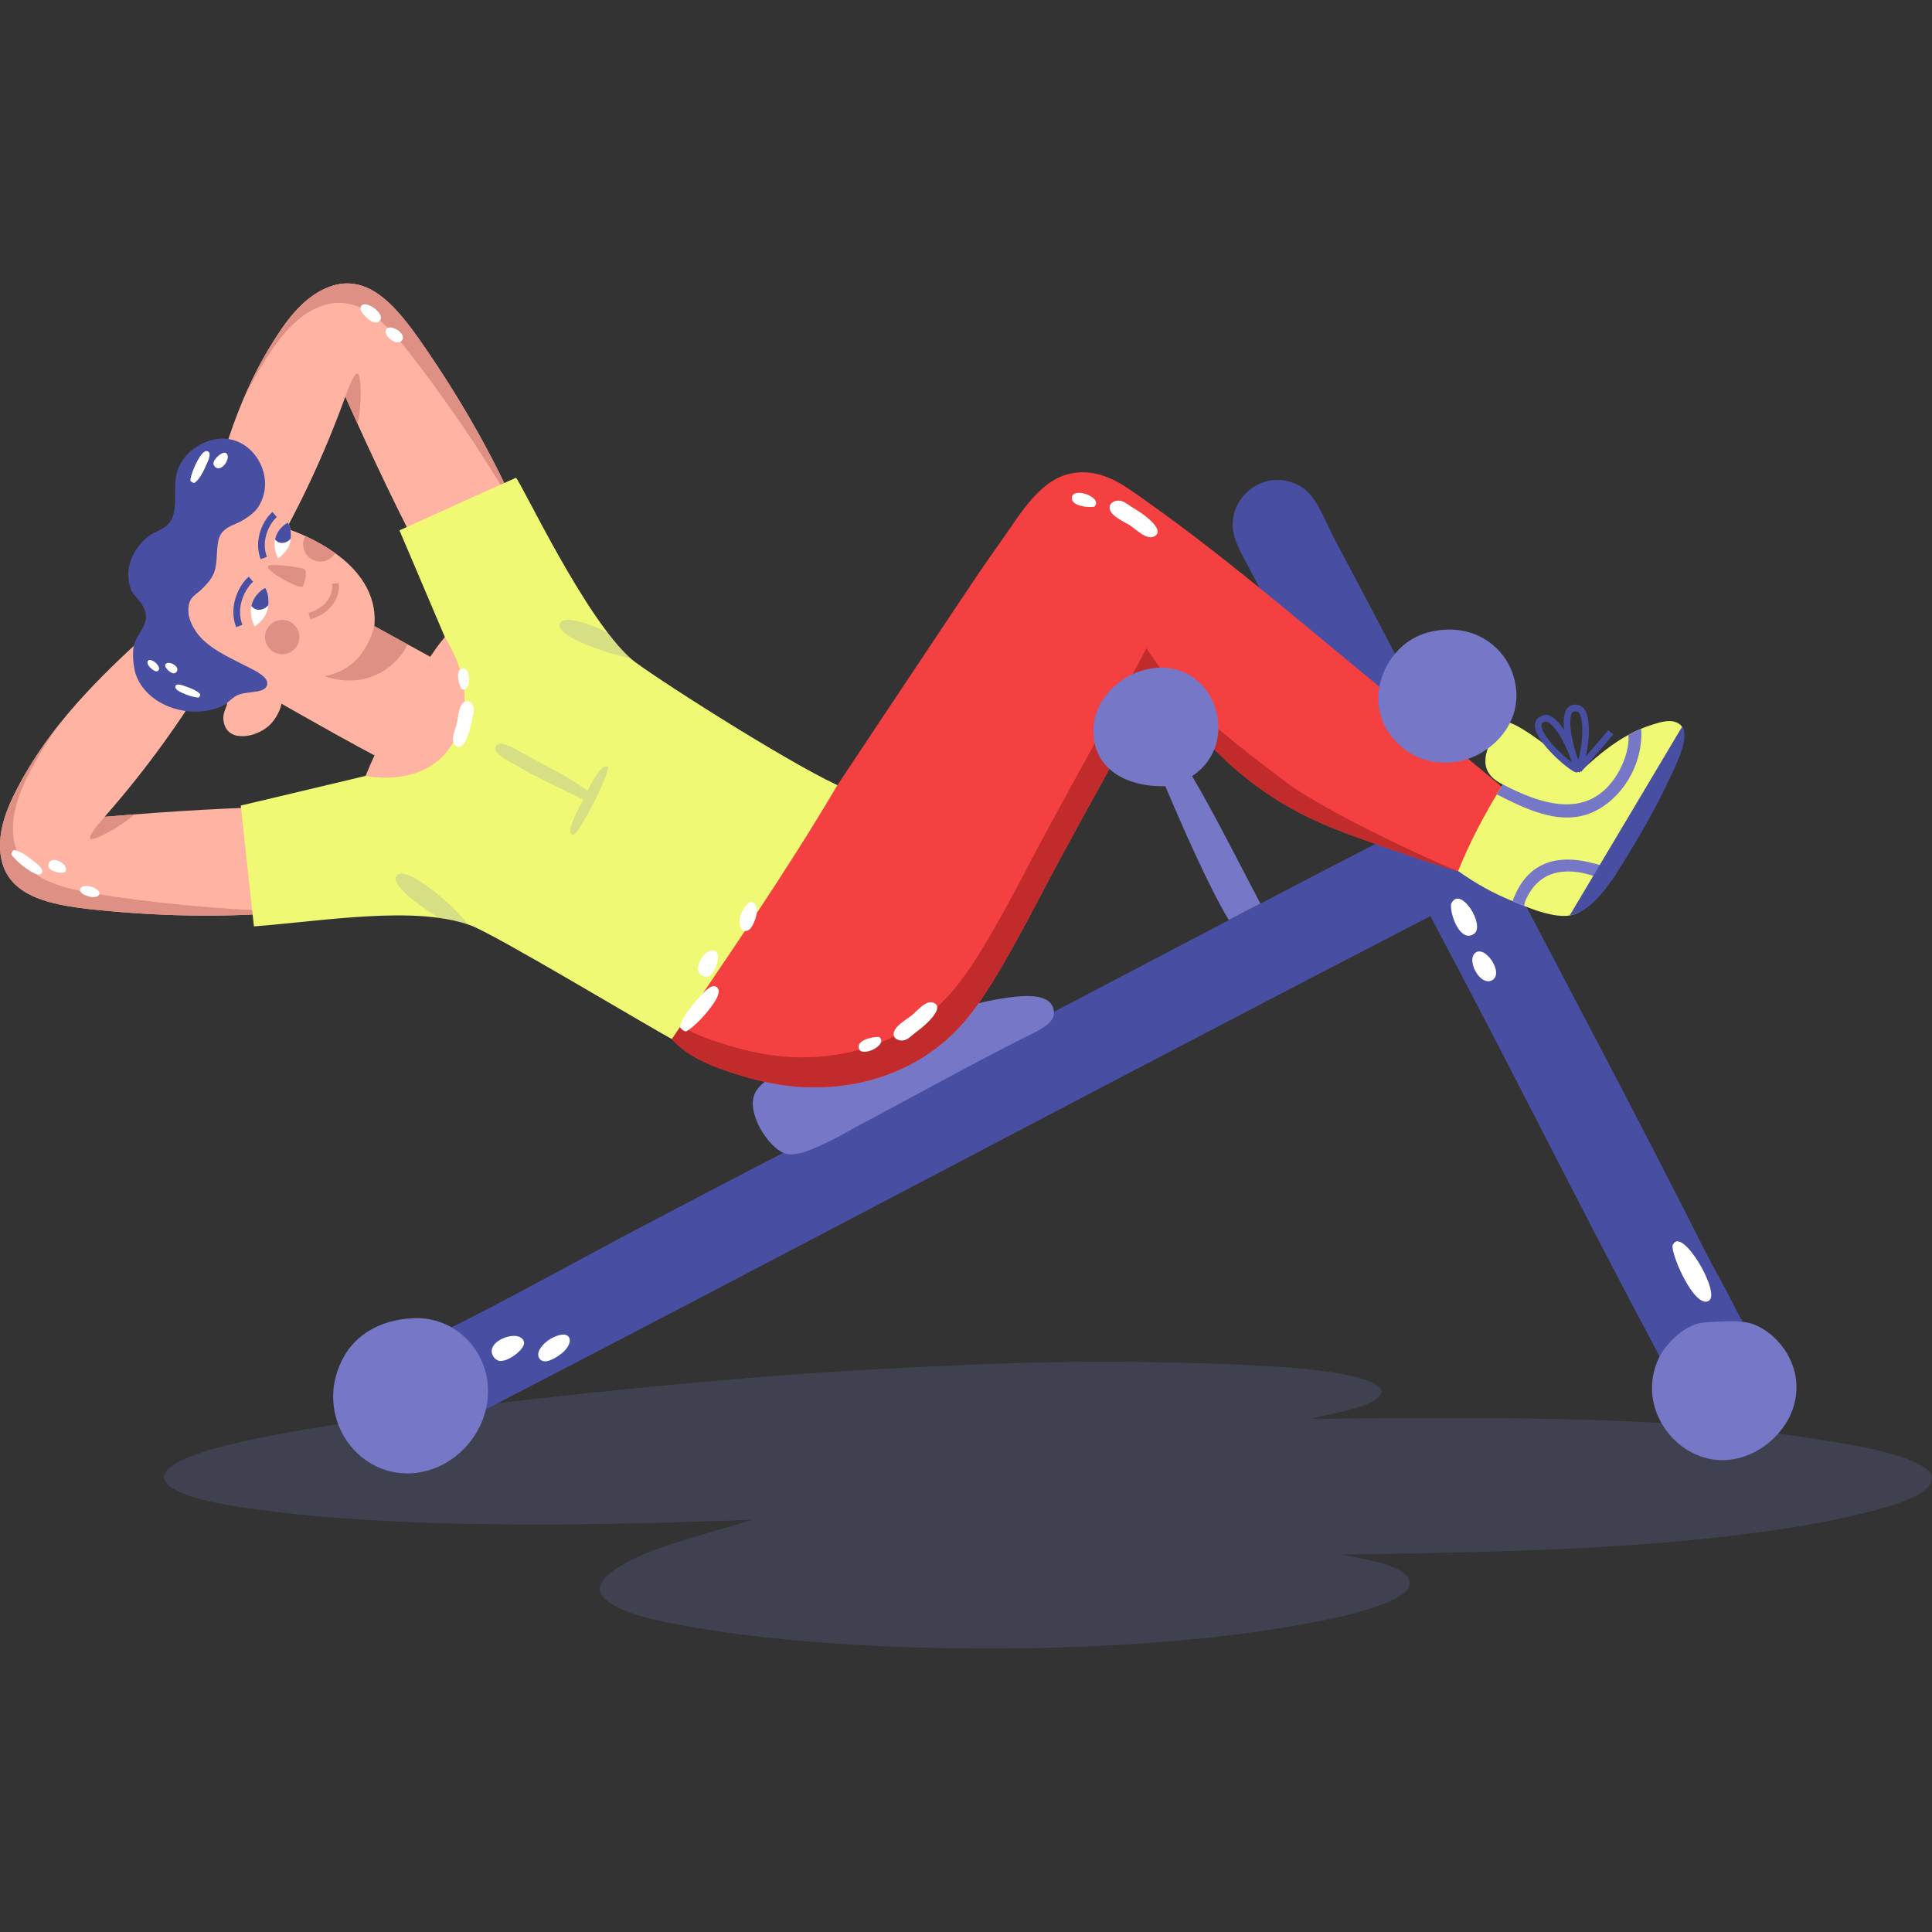 <?xml version="1.0" encoding="UTF-8"?>
<!-- Generator: Adobe Illustrator 25.2.3, SVG Export Plug-In . SVG Version: 6.00 Build 0)  -->
<svg xmlns="http://www.w3.org/2000/svg" xmlns:xlink="http://www.w3.org/1999/xlink" version="1.1" id="Capa_1" x="0px" y="0px" viewBox="0 0 512 512" style="enable-background:new 0 0 512 512;" xml:space="preserve" width="512" height="512">
<rect x="0" y="0" width="512" height="512" fill="#333333" stroke="none"/>
<g>
	<path style="opacity:0.2;fill-rule:evenodd;clip-rule:evenodd;fill:#7678C7;" d="M347.667,375.991   c33.958-0.253,66.4-0.617,97.518,1.415c13.617,0.888,27.085,2.479,39.603,4.523c5.348,0.873,11.259,1.84,16.887,3.485   c4.569,1.335,10.257,3.602,10.324,6.088c0.108,3.829-6.761,6.339-13.139,8.18c-15.194,4.392-35.898,7.146-54.84,8.851   c-28.098,2.527-57.952,2.965-88.808,3.448c4.224,0.804,8.733,1.476,12.445,2.775c3.245,1.134,6.69,2.969,5.817,5.534   c-1.207,3.559-10.979,6.501-18.843,8.27c-48.239,10.85-126.057,10.335-169.898,2.867c-7.853-1.336-15.348-2.836-20.048-4.988   c-2.986-1.38-6.292-3.359-5.656-6.012c0.742-3.141,6.008-5.96,10.004-7.821c8.616-4.006,20.208-6.501,30.09-9.859   c-48.276,1.88-96.127,2.148-131.189-2.749c-5.215-0.731-10.96-1.543-16.037-3.028c-4.493-1.321-9.126-3.459-8.299-6.123   c1.158-3.727,11.45-6.696,18.917-8.425c8.593-2.001,17.336-3.471,25.69-4.792c18.466-2.911,37.21-5.087,55.608-7.139   c19.218-2.149,39.026-4.064,58.43-5.625c20.309-1.636,40.667-2.682,62.38-3.495c19.07-0.715,42.356-0.603,60.176,0.134   c8.333,0.345,17.218,0.694,25.485,1.778c6.849,0.905,16.655,2.846,15.757,5.846C364.917,372.86,353.284,374.391,347.667,375.991z"/>
	<g>
		<g>
			<g>
				<path style="fill-rule:evenodd;clip-rule:evenodd;fill:#484FA3;" d="M379.061,242.781      c-84.717,43.759-168.379,88.339-253.939,132.593c-3.247,1.679-6.06,3.428-8.88,3.552c-9.907,0.435-15.688-10.897-10.358-18.646      c2.659-3.869,10.535-6.882,15.685-9.47c16.441-8.268,32.841-17.519,49.131-26.046c11.075-5.798,21.973-11.574,32.853-17.166      c55.045-28.301,110.542-57.966,164.555-85.829c-11.512-22.077-24.784-48.01-37.289-71.624c-1.712-3.233-4.201-7.3-4.146-11.246      c0.126-8.722,9.963-15.08,18.349-9.769c3.997,2.532,6.118,8.987,8.584,13.615c18.057,33.894,35.206,67.613,52.978,101.517      c15.318,29.219,30.169,57.248,45.282,87.31c2.188,4.347,5.024,9.097,7.694,14.503c2.351,4.749,6.502,10.591,6.215,15.685      c-0.379,6.837-7.171,12.86-15.389,10.359c-5.571-1.696-8.039-7.892-11.245-13.91      C418.468,319.408,399.42,280.966,379.061,242.781z"/>
				<g>
					<g>
						<path style="fill-rule:evenodd;clip-rule:evenodd;fill:#FFFFFF;" d="M130.644,359.322c-2.248-4.077,7.373-7.415,8.23-3.648        c0.368,1.635-3.682,4.988-6.198,4.992C131.773,360.665,131.037,360.03,130.644,359.322z"/>
						<path style="fill-rule:evenodd;clip-rule:evenodd;fill:#FFFFFF;" d="M142.953,360.024c-0.942-1.359,0.345-3.377,2.28-4.789        c1.556-1.134,5.054-2.586,5.723-0.479c0.303,0.933-0.515,2.691-2.096,3.902C147.012,360.086,144.167,361.768,142.953,360.024z        "/>
					</g>
					<g>
						<path style="fill-rule:evenodd;clip-rule:evenodd;fill:#FFFFFF;" d="M384.746,239.199c2.484-4.364,8.954,6.139,5.886,8.28        c-3.604,2.511-6.414-5.108-6.088-7.846C384.565,239.46,384.661,239.35,384.746,239.199z"/>
						<path style="fill-rule:evenodd;clip-rule:evenodd;fill:#FFFFFF;" d="M390.644,252.858c2.48-3.23,8.425,5.312,4.576,7.012        C392.296,261.16,388.927,255.085,390.644,252.858z"/>
					</g>
					<g>
						<path style="fill-rule:evenodd;clip-rule:evenodd;fill:#FFFFFF;" d="M443.448,329.668c2.484-4.364,12.541,12.864,9.471,15.006        c-3.604,2.512-10-11.833-9.676-14.572C443.266,329.929,443.36,329.82,443.448,329.668z"/>
					</g>
				</g>
			</g>
			<g>
				<path style="fill-rule:evenodd;clip-rule:evenodd;fill:#7678C7;" d="M269.551,264.091c4.72-0.434,9.767,0.005,9.767,4.439      c0,2.877-4.774,4.895-7.398,6.215c-15.545,7.815-29.065,15.442-44.098,23.381c-2.5,1.318-5.511,3.192-8.88,4.736      c-3.02,1.385-7.06,3.481-10.361,2.96c-4.045-0.64-10.296-9.598-8.878-15.095c1.292-5.001,9.333-7.268,14.504-9.471      c11.434-4.872,22.686-9.255,35.218-12.726C255.883,266.741,262.504,264.739,269.551,264.091z"/>
				<path style="fill-rule:evenodd;clip-rule:evenodd;fill:#7678C7;" d="M109.73,349.329c10.413-0.383,18.795,7.776,19.532,17.757      c0.942,12.738-9.717,23.574-21.605,23.382c-14.757-0.241-24.71-17.035-16.276-31.374      C94.112,354.453,99.938,349.688,109.73,349.329z"/>
				<path style="fill-rule:evenodd;clip-rule:evenodd;fill:#7678C7;" d="M456.306,350.216c1.774-0.085,5.626-0.217,7.989,0.593      c7.007,2.391,14.304,11.586,10.953,22.196c-3.112,9.859-16.186,18.518-28.119,11.246c-6.532-3.98-12.259-13.627-7.692-23.973      c1.434-3.255,5.295-7.534,9.471-9.176C450.972,350.293,453.378,350.359,456.306,350.216z"/>
			</g>
		</g>
		<g>
			<g>
				<g>
					<g>
						<path style="fill-rule:evenodd;clip-rule:evenodd;fill:#F44040;" d="M408.009,216.144        c-3.418,5.957-6.541,12.206-10.064,18.054c-9.436-2.581-18.873-5.433-27.82-8.583c-9.069-3.191-18.112-6.149-26.046-10.358        c-15.966-8.47-27.631-20.661-36.994-35.518c-8.016,15.129-17.425,31.724-26.344,48.244        c-4.394,8.144-8.625,16.533-13.02,24.269c-4.557,8.021-9.257,16.009-15.391,21.901c-8.968,8.617-22.706,14.866-39.957,13.911        c-6.945-0.385-13.778-2.212-19.53-4.144c-5.778-1.939-11.192-4.465-14.8-8.583c23.29-36.593,49.423-75.625,74.584-113.356        c3.905-5.853,7.86-11.862,12.725-18.646c4.704-6.553,9.855-15.878,18.055-17.758c8.053-1.847,14.173,2.873,18.942,6.216        c25.322,17.753,48.571,38.632,72.511,57.713c6.63,5.285,12.93,10.517,19.535,15.984        C398.726,209.075,402.964,212.974,408.009,216.144z"/>
						<path style="fill:#C12B2B;" d="M303.845,171.783c-8.016,15.128-17.423,31.723-26.34,48.242        c-4.394,8.146-8.628,16.535-13.022,24.27c-4.56,8.021-9.26,16.008-15.391,21.902c-8.97,8.616-22.706,14.866-39.954,13.91        c-6.945-0.385-13.78-2.212-19.535-4.143c-3.321-1.114-6.508-2.435-9.315-4.129c-0.742,1.163-1.508,2.344-2.245,3.504        c3.608,4.117,9.023,6.644,14.8,8.583c5.753,1.932,12.585,3.759,19.53,4.144c17.251,0.955,30.989-5.294,39.957-13.911        c6.134-5.892,10.834-13.88,15.391-21.901c4.394-7.736,8.625-16.126,13.02-24.269c8.919-16.52,18.328-33.115,26.344-48.244        c9.363,14.857,21.029,27.048,36.994,35.518c7.933,4.209,16.977,7.167,26.046,10.358c5.263,1.854,10.705,3.592,16.209,5.243        c-13.877-5.716-37.098-17.195-45.491-23.559C326.438,196.381,313.214,186.639,303.845,171.783z"/>
					</g>
					<g>
						<g>
							<path style="fill-rule:evenodd;clip-rule:evenodd;fill:#FFFFFF;" d="M233,274.803c2.721,2.229-5.571,5.999-5.463,2.539         C227.592,275.537,231.295,274.707,233,274.803z"/>
							<path style="fill-rule:evenodd;clip-rule:evenodd;fill:#FFFFFF;" d="M239.06,275.743c-0.745,0.027-2.284-0.314-2.227-1.81         c0.064-1.954,3.523-3.816,4.751-4.816c1.494-1.213,3.767-4.175,5.787-3.387c2.884,1.125-1.186,4.978-2.641,6.244         c-0.775,0.672-1.595,1.256-2.28,1.795C241.278,274.688,240.49,275.685,239.06,275.743z"/>
						</g>
						<g>
							<path style="fill-rule:evenodd;clip-rule:evenodd;fill:#FFFFFF;" d="M290.007,134.29c2.583-2.6-6.412-5.624-5.932-2.049         C284.321,134.105,288.249,134.569,290.007,134.29z"/>
							<path style="fill-rule:evenodd;clip-rule:evenodd;fill:#FFFFFF;" d="M296.185,132.672c-0.772,0.048-2.331,0.566-2.115,2.112         c0.278,2.018,4.059,3.579,5.438,4.484c1.678,1.1,4.348,3.927,6.357,2.893c2.871-1.473-1.76-5.032-3.401-6.19         c-0.873-0.614-1.788-1.133-2.556-1.617C298.6,133.528,297.674,132.58,296.185,132.672z"/>
						</g>
					</g>
				</g>
				<g>
					<path style="fill-rule:evenodd;clip-rule:evenodd;fill:#EFF973;" d="M418.521,204.73c5.902-5.509,11.831-10.298,19.137-12.614       c2.188-0.704,5.274-1.764,7.377-0.252c0.296,0.211,0.537,0.459,0.73,0.738c1.64,2.373-2.26,7.104-4.012,10.993       c-4.134,9.126-8.71,17.263-14.258,26.12c-4.052,6.451-6.216,11.967-11.499,12.885c-0.578,0.101-1.17,0.145-1.775,0.128       c-4.482-0.128-9.115-2.14-13.819-4.099c-4.697-1.954-9.078-4.318-13.966-7.791c2.611-6.667,6.92-15.128,11.843-22.914       c-5.337-2.651-5.635-6.458-3.114-11.686c0.857-1.783,2.737-4.548,4.125-4.767C402.105,191.029,415.908,202.148,418.521,204.73z       "/>
					<g>
						<path style="fill:#484FA3;" d="M407.945,190.04c0.292-0.185,0.848-0.433,1.209-0.533c0.834-0.248,1.508,0.045,2.418,0.674        c3.385,2.319,6.826,10.532,7.081,13.573c0.018,0.295-0.103,0.581-0.336,0.763c-0.234,0.176-0.554,0.221-0.832,0.129        c-2.071-0.77-10.271-7.868-10.714-11.993C406.653,191.542,407.078,190.612,407.945,190.04L407.945,190.04 M416.542,202.047        c-0.988-3.476-3.691-8.876-5.95-10.433c-0.476-0.318-0.857-0.432-1.17-0.351c-0.211,0.074-0.388,0.14-0.529,0.23l0,0        c-0.241,0.16-0.457,0.389-0.391,0.978C408.793,195.133,413.748,199.953,416.542,202.047"/>
						<path style="fill:#484FA3;" d="M415.979,187.13c0.664-0.426,1.484-0.516,2.438-0.252c0.828,0.236,1.473,0.871,1.921,1.905        c1.643,3.747,0.198,12.536-1.199,15.247c-0.131,0.264-0.395,0.446-0.699,0.469c-0.294,0.027-0.584-0.093-0.768-0.338        c-1.25-1.614-3.886-10.088-3.135-14.445C414.752,188.471,415.232,187.608,415.979,187.13L415.979,187.13 M418.261,201.445        c1-3.483,1.584-9.458,0.492-11.975c-0.228-0.522-0.494-0.826-0.802-0.924c-0.455-0.117-0.883-0.038-1.106,0.106        c-0.317,0.201-0.476,0.626-0.6,1.355C415.724,193.041,417.174,198.592,418.261,201.445"/>
						
							<rect x="416.098" y="197.838" transform="matrix(0.652 -0.758 0.758 0.652 -3.507 389.776)" style="fill:#484FA3;" width="13.006" height="1.737"/>
					</g>
					<path style="fill:#7678C7;" d="M419.764,216.075c7.308-1.962,13.909-9.723,15.016-18.704c0.14-1.163,0.31-2.782,0.136-4.247       c-1.167,0.492-2.289,1.064-3.399,1.672c0.06,0.495,0.104,0.984,0.065,1.445c-0.207,2.642-1.053,5.79-3.055,9.034       c-7.269,11.763-19.307,8.507-30.982,2.214c0.25,0.141,0.457,0.296,0.733,0.435c-0.545,0.862-1.078,1.731-1.604,2.607       c0.795,0.411,1.574,0.787,2.225,1.117C406.566,215.481,413.318,217.802,419.764,216.075z"/>
					<path style="fill:#7678C7;" d="M421.143,228.514c-7.759-1.861-15.633-0.525-19.645,8.703c-0.216,0.485-0.455,1.028-0.639,1.606       c1.025,0.426,2.048,0.851,3.063,1.256c0.085-0.507,0.163-1.019,0.359-1.465c3.65-8.274,10.831-8.656,17.404-6.68       c1.777,0.532,3.827,1.561,5.254,1.585c0.48-0.681,0.951-1.364,1.416-2.073C427.286,229.882,422.945,228.944,421.143,228.514z"/>
					<path style="fill:#484FA3;" d="M415.993,242.583c5.274-0.909,9.471-6.504,13.534-12.951       c5.548-8.857,10.124-16.994,14.258-26.12c1.756-3.893,3.608-8.529,1.977-10.907L415.993,242.583z"/>
				</g>
				<g>
					<path style="fill:#7678C7;" d="M315.913,205.678c13.083-8.557,6.499-29.699-9.175-28.708       c-8.526,0.539-16.152,7.348-16.871,15.095c-1.011,10.914,7.642,16.534,18.942,16.277c4.419,10.374,11.291,26.206,16.821,35.469       c2.799-1.462,5.592-2.918,8.384-4.372C328.946,229.857,321.401,214.841,315.913,205.678z"/>
					<path style="fill-rule:evenodd;clip-rule:evenodd;fill:#7678C7;" d="M381.646,166.983c9.813-1.131,17.117,4.674,19.402,12.051       c4.054,13.079-7.614,23.004-17.563,23.08c-5.9,0.046-10.03-2.036-13.277-5.31c-2.344-2.363-4.562-5.618-4.902-10.826       c-0.285-4.352,1.296-8.176,2.859-10.62C370.867,171.124,375.016,167.745,381.646,166.983z"/>
				</g>
			</g>
			<g>
				<g>
					<g>
						<g>
							<path style="fill-rule:evenodd;clip-rule:evenodd;fill:#FFB4A3;" d="M41.572,165.588c5.362,3.289,10.073,7.228,15.223,10.726         c-8.565,14.5-18.266,27.869-29.063,40.14c17.138-1.431,34.561-2.579,52.939-2.771c1.6,9.243,4.001,17.684,5.534,26.99         c-18.926,2.426-38.192,2.565-58.129,0.692c-13.286-1.248-27.108-2.95-28.029-15.915c-0.487-6.864,2.809-13.502,5.881-19.032         C15.143,189.849,28.875,177.045,41.572,165.588z"/>
							<path style="fill:#DD9083;" d="M31.191,237.749c-13.201-1.917-26.797-3.838-27.719-16.806         c-0.487-6.862,2.806-13.501,5.881-19.03c1.999-3.597,4.22-7.005,6.591-10.269c-3.675,4.595-7.076,9.493-10.016,14.775         c-3.073,5.529-6.368,12.168-5.881,19.032c0.921,12.965,14.743,14.667,28.029,15.915c17.453,1.64,34.393,1.736,51.041,0.109         C64.86,241.52,45.78,239.864,31.191,237.749z"/>
							<path style="fill:#DD9083;" d="M23.89,222.232c0.529,0.952,8.177-3.111,11.705-6.408c-2.629,0.201-5.249,0.41-7.86,0.63         C25.418,219.043,23.52,221.575,23.89,222.232z"/>
						</g>
						<g>
							<path style="fill-rule:evenodd;clip-rule:evenodd;fill:#FFB4A3;" d="M53.636,141.779c5.467,3.109,11.192,5.334,16.743,8.158         c8.565-14.501,15.593-29.447,21.127-44.827c7.019,15.701,14.424,31.516,23.125,47.704c8.867-3.058,17.42-5.03,26.31-8.177         c-7.012-17.748-16.184-34.688-27.448-51.247c-7.504-11.034-15.665-22.317-27.466-16.867         c-6.247,2.883-10.471,8.975-13.828,14.335C62.13,106.924,57.543,125.129,53.636,141.779z"/>
							<path style="fill:#DD9083;" d="M111.829,97.863c-8.051-10.639-16.29-21.617-28.095-16.167         c-6.247,2.883-10.469,8.975-13.831,14.335c-2.183,3.486-4.1,7.077-5.814,10.728c2.252-5.439,4.9-10.779,8.11-15.901         c3.358-5.361,7.582-11.452,13.828-14.335c11.801-5.45,19.962,5.833,27.466,16.867c9.859,14.496,18.121,29.284,24.726,44.652         C131.38,125.53,120.723,109.619,111.829,97.863z"/>
							<path style="fill:#DD9083;" d="M94.714,98.957c1.087,0.002,1.223,8.661,0.037,13.34c-1.092-2.398-2.174-4.793-3.245-7.186         C92.659,101.834,93.96,98.951,94.714,98.957z"/>
						</g>
						<g>
							<path style="fill-rule:evenodd;clip-rule:evenodd;fill:#FFB4A3;" d="M96.035,207.876c2.519-6.991,6.378-14.192,10.383-21.107         c3.948-6.82,7.798-13.986,12.459-19.031c0.264-0.287,0.462-0.996,1.034-1.039c3.103,5.146,9.703,15.1,7.961,23.875         c-0.46,2.312-3.298,6.492-5.191,8.65c-2.057,2.345-7.821,7.56-11.073,8.652C106.895,209.459,101.441,208.048,96.035,207.876z         "/>
							<g>
								<path style="fill-rule:evenodd;clip-rule:evenodd;fill:#FFB4A3;" d="M99.205,165.919l15.18,8.338          c3.597,3.213,6.476,7.412,6.697,12.697c0.225,5.624-3.523,10.296-7.862,13.257c-1.783,1.215-5.144,2.963-7.701,2.937          c-1.855-0.016-30.927-16.66-30.927-16.66c-0.26,1.473-1.165,3.486-2.721,5.234c-3.16,3.535-10.788,5.241-12.383,0.368          c-0.813-2.477,0.156-3.752,0.747-5.626c-8.883-3.407-17.618-8.631-18.551-22.536c-0.765-11.371,8.708-23.508,20.955-25.226          c3.073-0.43,7.469-0.087,10.634,0.638c4.711,1.079,10.953,3.946,15.55,7.245C94.558,150.693,100.034,157.083,99.205,165.919          "/>
								<g>
									<g>
										<g>
											<path style="fill-rule:evenodd;clip-rule:evenodd;fill:#FFFFFF;" d="M67.462,166.034             c-3.314-7.248,2.818-10.259,2.818-10.259s1.466,2.089,0.639,5.733C70.307,164.211,67.462,166.034,67.462,166.034"/>
											<path style="fill-rule:evenodd;clip-rule:evenodd;fill:#484FA3;" d="M70.279,155.775c0,0-2.99,1.451-3.663,4.841             c0.2,0.195,0.602,0.616,0.873,0.741c1.213,0.562,2.675,0.128,3.617-0.969C71.44,157.44,70.279,155.775,70.279,155.775"/>
										</g>
										<path style="fill:#484FA3;" d="M67.073,154.166c-1.703,1.45-4.783,6.343-2.841,11.42l-1.652,0.633            c-2.098-5.482,0.69-11.139,3.344-13.4L67.073,154.166z"/>
									</g>
									<g>
										<g>
											<path style="fill-rule:evenodd;clip-rule:evenodd;fill:#FFFFFF;" d="M73.671,147.997             c-3.075-6.726,2.615-9.519,2.615-9.519s1.358,1.933,0.593,5.318C76.314,146.306,73.671,147.997,73.671,147.997"/>
											<path style="fill-rule:evenodd;clip-rule:evenodd;fill:#484FA3;" d="M76.287,138.477c0,0-2.776,1.344-3.406,4.494             c0.193,0.18,0.568,0.569,0.818,0.684c1.128,0.52,2.477,0.118,3.358-0.9C77.365,140.023,76.287,138.477,76.287,138.477"/>
										</g>
										<path style="fill:#484FA3;" d="M73.354,137.031c-1.572,1.338-4.408,5.848-2.622,10.528l-1.653,0.634            c-1.956-5.125,0.648-10.398,3.123-12.51L73.354,137.031z"/>
									</g>
									<path style="fill-rule:evenodd;clip-rule:evenodd;fill:#DD9083;" d="M86.047,179.219c7.014-1.385,11.287-6.202,13.157-13.3           l8.809,4.84C105.38,176.412,97.504,183.016,86.047,179.219"/>
									<g>
										<path style="fill-rule:evenodd;clip-rule:evenodd;fill:#DD9083;" d="M71.001,150.074c0.2-0.918,8.977,0.234,9.699,0.788            c0.924,0.72-0.126,4.568-0.667,4.657C78.509,155.773,70.693,151.451,71.001,150.074"/>
										<path style="fill:#DD9083;" d="M89.743,154.501c0.602,5.035-3.473,8.521-7.513,9.63l-0.467-1.706            c3.33-0.917,6.699-3.723,6.221-7.717L89.743,154.501z"/>
										<path style="fill:#DD9083;" d="M74.057,164.338c2.482-0.409,4.822,1.272,5.233,3.754c0.409,2.48-1.271,4.823-3.751,5.232            c-2.487,0.409-4.828-1.268-5.238-3.75C69.891,167.092,71.566,164.746,74.057,164.338"/>
										<path style="fill:#DD9083;" d="M85.636,148.762c1.388-0.229,2.505-1.069,3.167-2.189c-2.337-1.678-5.098-3.238-7.869-4.51            c-0.485,0.87-0.703,1.89-0.531,2.944C80.814,147.49,83.154,149.171,85.636,148.762"/>
									</g>
								</g>
								<g>
									<path style="fill-rule:evenodd;clip-rule:evenodd;fill:#484FA3;" d="M35.997,178.743c-0.692-1.996-0.972-5.694-0.536-7.568           c0.717-3.062,3.516-5.152,3.195-8.183c-0.351-3.36-3.25-4.734-4.022-6.992c-2.094-6.107,1.397-11.15,4.445-13.65           c2.07-1.7,4.808-2.011,6.217-4.378c2.117-3.548,0.182-9.674,1.999-13.965c1.533-3.606,5.201-6.837,9.986-7.627           c9.418-1.551,16.258,9.693,11.303,17.752c-1.158,1.878-2.972,2.966-4.394,3.835c-1.542,0.949-3.735,1.349-5.24,3.02           c-2.128,2.359-0.901,7.49-2.266,10.899c-0.685,1.71-2.174,3.259-3.346,4.378c-1.397,1.341-2.965,1.84-3.344,4.379           c-0.356,2.388,0.57,4.454,1.461,5.98c2.976,5.07,9.473,7.631,14.886,10.463c1.48,0.771,4.564,2.267,4.498,4.044           c-0.106,2.662-4.583,1.958-7.419,2.897c-1.859,0.617-2.914,2.385-4.741,3.174           C50.082,190.917,38.812,186.904,35.997,178.743"/>
									<g>
										<g>
											<path style="fill-rule:evenodd;clip-rule:evenodd;fill:#FFFFFF;" d="M53.052,183.993             c-0.676-0.909-2.448-1.626-4.234-2.223c-0.758-0.261-2.004-0.654-2.307,0.002c-0.368,0.787,0.97,1.463,1.448,1.7             c1.521,0.758,3.512,1.362,4.665,1.374C52.866,184.734,53.063,184.304,53.052,183.993z"/>
											<path style="fill-rule:evenodd;clip-rule:evenodd;fill:#FFFFFF;" d="M46.812,178.014c1.073-1.478-2.507-3.25-3.027-1.826             c-0.225,0.621,1.188,2.124,2.169,2.249C46.304,178.481,46.621,178.269,46.812,178.014z"/>
											<path style="fill-rule:evenodd;clip-rule:evenodd;fill:#FFFFFF;" d="M41.984,177.684             c0.432-0.482,0.028-1.331-0.655-1.976c-0.552-0.517-1.846-1.254-2.209-0.467c-0.161,0.347,0.071,1.072,0.627,1.622             C40.398,177.508,41.423,178.303,41.984,177.684z"/>
										</g>
										<g>
											<path style="fill-rule:evenodd;clip-rule:evenodd;fill:#FFFFFF;" d="M51.512,127.99c1.269-0.786,2.408-3.029,3.392-5.301             c0.423-0.971,1.076-2.556,0.253-3.033c-0.997-0.572-2.027,1.112-2.395,1.715c-1.161,1.908-2.174,4.449-2.319,5.957             C50.563,127.661,51.108,127.971,51.512,127.99z"/>
											<path style="fill-rule:evenodd;clip-rule:evenodd;fill:#FFFFFF;" d="M57.044,123.778c1.818,1.573,4.541-2.93,2.728-3.765             c-0.788-0.364-2.916,1.324-3.19,2.591C56.485,123.063,56.724,123.504,57.044,123.778z"/>
										</g>
									</g>
								</g>
							</g>
						</g>
					</g>
					<g>
						<path style="fill-rule:evenodd;clip-rule:evenodd;fill:#EFF973;" d="M136.739,126.614        c1.687,1.773,18.232,37.215,30.575,48.044c3.79,3.322,39.878,26.533,54.609,33.42c-13.7,23.21-28.968,45.274-43.879,67.271        c-5.98-3.171-46.808-27.73-53.289-30.103c-14.66-5.369-38.835-1.166-57.462,0.255l-3.484-32.021l33.078-7.856        c0,0,18.466,4.131,24.72-11.94c4.817-12.389-3.171-23.745-3.709-24.843l-12.036-28.29        C105.863,140.55,128.429,130.301,136.739,126.614z"/>
						<g>
							<path style="opacity:0.2;fill:#7678C7;" d="M105.079,232.103c-1.54,2.204,5.095,7.377,11.257,11.165         c2.788,0.385,5.401,0.963,7.777,1.775C119.774,239.403,107.317,228.9,105.079,232.103z"/>
							<path style="opacity:0.2;fill:#7678C7;" d="M148.352,165.312c-1.154,3.181,11.42,7.569,18.818,9.209         c-1.983-1.766-4.07-4.157-6.185-6.932C155.198,164.847,149.184,163.03,148.352,165.312z"/>
							<path style="opacity:0.2;fill-rule:evenodd;clip-rule:evenodd;fill:#7678C7;" d="M155.715,209.55         c1.262-2.581,3.827-7.28,5.371-6.351c0.967,0.579-7.802,18.913-9.505,18.046c-1.717-0.873,2.17-7.94,3.045-9.324         c-5.139-2.586-11.893-5.573-17.836-9.093c-1.271-0.756-4.962-2.52-5.507-4.208c-0.221-0.693,0.025-0.902,0.407-1.242         c1.354-1.188,5.5,1.465,6.566,2.058C144.096,202.682,150.342,205.597,155.715,209.55z"/>
						</g>
					</g>
				</g>
				<g>
					<g>
						<path style="fill-rule:evenodd;clip-rule:evenodd;fill:#FFFFFF;" d="M95.532,81.711c0.244-3.006,6.431,1.061,5.302,3.006        c-1.319,2.281-4.78-1.148-5.302-2.72C95.498,81.899,95.523,81.815,95.532,81.711z"/>
						<path style="fill-rule:evenodd;clip-rule:evenodd;fill:#FFFFFF;" d="M102.211,87.637c0.528-2.385,5.929,0.748,4.265,2.65        C105.219,91.732,101.843,89.284,102.211,87.637z"/>
					</g>
					<g>
						<path style="fill-rule:evenodd;clip-rule:evenodd;fill:#FFFFFF;" d="M3.693,225.275c1.563,0.125,3.707,1.679,5.72,3.33        c0.859,0.708,2.234,1.878,1.687,2.72c-0.655,1.009-2.427-0.07-3.057-0.455c-2.004-1.233-4.176-3.12-5.033-4.462        C2.96,226.04,3.321,225.486,3.693,225.275z"/>
						<path style="fill-rule:evenodd;clip-rule:evenodd;fill:#FFFFFF;" d="M12.934,228.769c0.949-2.346,5.656,0.56,4.362,2.212        c-0.561,0.716-3.367,0.161-4.231-0.896C12.757,229.704,12.771,229.175,12.934,228.769z"/>
						<path style="fill-rule:evenodd;clip-rule:evenodd;fill:#FFFFFF;" d="M21.258,235.624c0.248-0.863,1.54-1.013,2.802-0.681        c1.009,0.269,2.82,1.24,2.16,2.248c-0.29,0.445-1.308,0.703-2.358,0.453C22.628,237.352,20.939,236.736,21.258,235.624z"/>
					</g>
				</g>
				<g>
					<g>
						<path style="fill-rule:evenodd;clip-rule:evenodd;fill:#FFFFFF;" d="M180.231,272.211c0.31-2.339,2.804-5.433,5.444-8.323        c1.128-1.241,2.99-3.211,4.213-2.325c1.466,1.06-0.294,3.639-0.924,4.554c-2.002,2.912-5.008,6.021-7.09,7.206        C181.32,273.367,180.518,272.787,180.231,272.211z"/>
						<path style="fill-rule:evenodd;clip-rule:evenodd;fill:#FFFFFF;" d="M186.192,258.609c-3.45-1.605,1.282-8.444,3.661-6.375        c1.032,0.902-0.016,5.064-1.675,6.282C187.58,258.951,186.792,258.885,186.192,258.609z"/>
						<path style="fill-rule:evenodd;clip-rule:evenodd;fill:#FFFFFF;" d="M197.132,246.65c-1.275-0.44-1.402-2.392-0.807-4.255        c0.485-1.495,2.082-4.141,3.542-3.075c0.646,0.471,0.956,2.023,0.499,3.579C199.832,244.732,198.773,247.213,197.132,246.65z"/>
					</g>
					<g>
						<path style="fill-rule:evenodd;clip-rule:evenodd;fill:#FFFFFF;" d="M122.276,182.615c2.827,1.297,2.606-6.754-0.101-5.327        C120.762,178.031,121.541,181.296,122.276,182.615z"/>
						<path style="fill-rule:evenodd;clip-rule:evenodd;fill:#FFFFFF;" d="M125.372,187.066c-0.262-0.601-1.131-1.691-2.303-1.07        c-1.524,0.812-1.664,4.281-1.981,5.647c-0.386,1.659-1.859,4.612-0.448,5.913c2.013,1.857,3.498-2.873,3.939-4.521        c0.232-0.877,0.379-1.757,0.542-2.51C125.4,189.241,125.885,188.227,125.372,187.066z"/>
					</g>
				</g>
			</g>
		</g>
	</g>
</g>















</svg>
